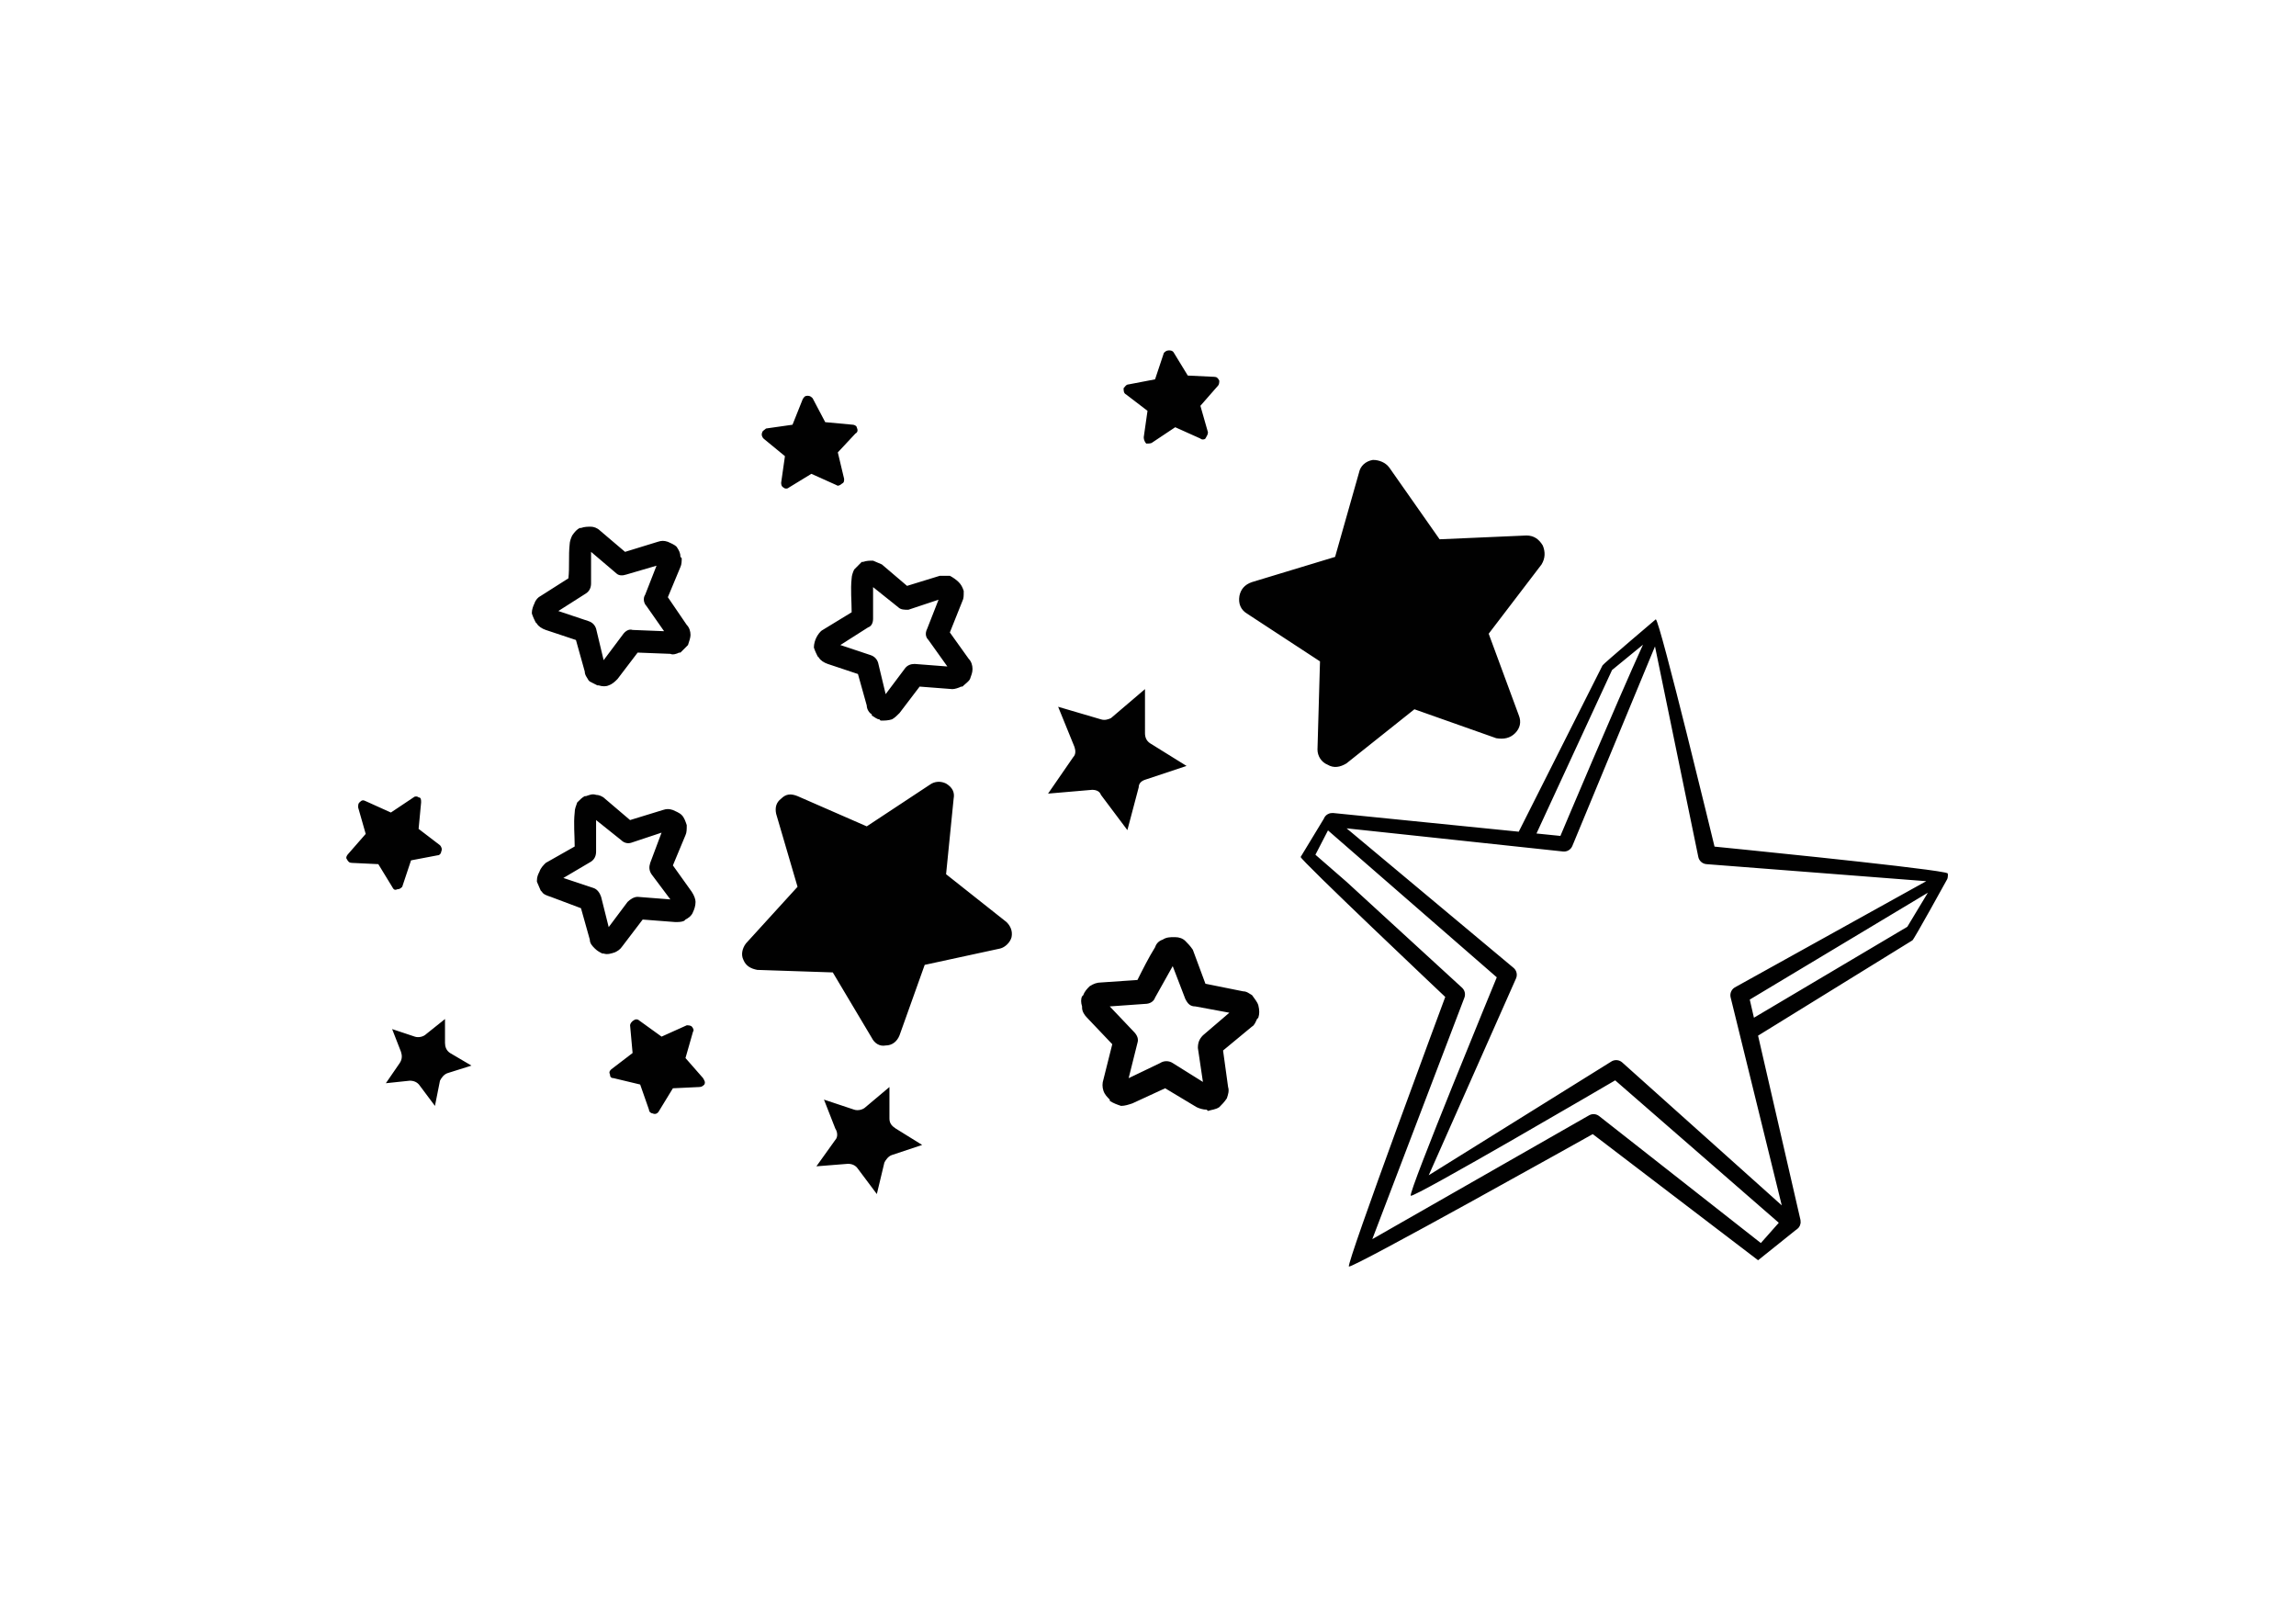 <?xml version="1.0" encoding="utf-8"?>
<!-- Generator: Adobe Illustrator 16.0.0, SVG Export Plug-In . SVG Version: 6.00 Build 0)  -->
<!DOCTYPE svg PUBLIC "-//W3C//DTD SVG 1.1//EN" "http://www.w3.org/Graphics/SVG/1.1/DTD/svg11.dtd">
<svg version="1.1" id="Layer_1" xmlns="http://www.w3.org/2000/svg" xmlns:xlink="http://www.w3.org/1999/xlink" x="0px" y="0px"
	 width="841.89px" height="595.28px" viewBox="0 0 841.89 595.28" enable-background="new 0 0 841.89 595.28" xml:space="preserve">
<path fill="#010101" d="M165.028,386.051l7.848,4.615l-8.77,2.762c-1.391,0.463-2.317,1.85-2.777,2.77l-1.843,9.242l-5.536-7.396
	c-0.922-1.384-2.314-1.846-3.695-1.846l-8.772,0.926l5.082-7.384c0.923-1.382,0.923-2.763,0.461-4.149l-3.238-8.316l8.31,2.768
	c1.393,0.479,3.239,0,4.161-0.924l6.917-5.531v8.776C163.175,383.746,163.644,385.133,165.028,386.051z M145.635,326.031
	c0.93,0,1.391-0.463,1.853-0.92l3.227-9.688l9.694-1.844c0.921,0,1.381-0.92,1.381-1.381c0.465-0.928,0-1.861-0.459-2.322
	l-7.839-5.996l0.921-9.689c0-0.935,0-1.857-0.921-1.857c-0.462-0.465-1.393-0.465-1.855,0l-8.308,5.55l-9.233-4.166
	c-0.923-0.462-1.382-0.462-2.304,0.473c-0.462,0.447-0.462,0.926-0.462,1.85l2.766,9.685l-6.464,7.391
	c-0.462,0.463-0.922,1.385-0.462,1.848c0.462,0.922,0.921,1.384,1.854,1.384l9.694,0.462l5.07,8.301
	C144.249,326.031,144.711,326.495,145.635,326.031z M196.877,228.639l-0.462-0.462c-0.459-0.919-0.924-1.844-1.386-3.226v-0.479
	c0-0.924,0.462-2.305,0.927-3.224c0.459-1.388,1.381-2.307,2.312-2.769l10.153-6.458c0.459-4.151,0-8.318,0.459-12.468
	c0-0.924,0.465-2.306,0.924-3.232c0.921-1.381,1.844-2.305,2.766-2.762h0.462c1.384-0.462,2.314-0.462,3.698-0.462
	c0.924,0,2.306,0.462,3.229,1.381l9.232,7.844l12.005-3.693c1.384-0.457,2.308-0.457,3.69,0c0.922,0.462,2.308,0.924,3.229,1.846
	c0.922,1.385,1.384,2.304,1.384,3.693l0.469,0.457c0,0.924,0,2.305-0.469,3.245l-4.613,11.071l6.925,10.16
	c0.921,0.919,1.386,2.308,1.386,3.689c0,0.923-0.465,2.307-0.924,3.688c-0.925,0.924-1.846,1.851-2.774,2.77h-0.462
	c-0.922,0.462-2.306,0.923-3.229,0.462l-11.998-0.462l-7.387,9.698c-0.924,0.924-1.846,1.848-3.228,2.313
	c-0.924,0.457-2.316,0.457-3.701,0h-0.459l-2.765-1.389l-0.462-0.462c-0.462-0.919-1.393-1.843-1.393-3.226l-3.229-11.547
	l-11.076-3.688C198.727,230.482,197.336,229.563,196.877,228.639z M204.731,224.01l11.077,3.71c1.384,0.457,2.306,1.381,2.768,2.762
	l2.764,11.549l6.931-9.241c0.921-1.381,2.304-2.308,3.685-1.843l11.55,0.462l-6.465-9.242c-0.924-0.919-1.387-2.769-0.46-4.15
	l4.155-10.626l-11.087,3.249c-1.378,0.457-2.762,0.457-3.686-0.462l-9.232-7.856v11.543c0,1.381-0.459,2.768-1.853,3.689
	L204.731,224.01z M287.818,167.237l-1.382,9.704c0,0.457,0,1.381,0.923,1.843c0.459,0.461,1.381,0.461,1.843,0l8.31-5.075
	l9.233,4.151c0.46,0.462,1.391,0,1.853-0.462c0.922-0.457,0.922-0.919,0.922-1.846l-2.314-9.698l6.464-6.92
	c0.924-0.462,0.924-1.381,0.462-2.306c0-0.479-0.924-0.919-1.384-0.919l-10.156-0.941l-4.617-8.763
	c-0.462-0.463-0.923-0.92-1.845-0.92c-0.922,0-1.384,0.457-1.846,1.382l-3.688,9.242l-9.704,1.381
	c-0.462,0.462-1.384,0.919-1.384,1.381c-0.462,0.926,0,1.846,0.459,2.307L287.818,167.237z M412.925,144.624l7.839,5.996
	l-1.385,9.699c0,0.923,0.463,1.842,0.923,2.304c0.924,0,1.854,0,2.317-0.462l8.309-5.531l9.231,4.15
	c0.462,0.462,1.384,0.462,1.843,0c0.461-0.919,0.926-1.381,0.926-2.307l-2.769-9.699l6.464-7.382c0.46-0.462,0.46-1.381,0.46-1.842
	c-0.46-0.927-0.922-1.398-1.853-1.398l-9.693-0.462l-5.072-8.301c-0.459-0.927-1.386-0.927-1.846-0.927
	c-0.931,0-1.39,0.462-1.852,0.927l-3.228,9.682l-9.694,1.859c-0.921,0-1.383,0.924-1.846,1.386
	C412,143.237,412,144.162,412.925,144.624z M313.207,208.794c0.924-0.924,1.849-1.864,2.77-2.783h0.462
	c1.381-0.462,2.312-0.462,3.695-0.462c0.924,0.462,2.307,0.923,3.228,1.381l9.232,7.86l12.008-3.693h3.687
	c0.924,0.462,2.308,1.386,3.229,2.305c0.923,0.926,1.385,1.845,1.855,3.231v0.462c0,1.383,0,2.302-0.47,3.227l-4.615,11.549
	l6.929,9.684c0.921,0.919,1.381,2.32,1.381,3.703c0,1.387-0.459,2.307-0.919,3.688c-0.462,0.924-1.847,1.848-2.776,2.77h-0.462
	c-0.923,0.462-2.307,0.924-3.228,0.924l-12.002-0.924l-7.383,9.703c-0.924,0.919-1.846,1.843-2.77,2.305
	c-1.384,0.457-2.774,0.457-4.158,0.457l-0.459-0.457c-0.923,0-1.847-0.924-2.769-1.386v-0.457c-0.922-0.462-1.853-1.85-1.853-3.245
	l-3.227-11.531l-11.078-3.693c-1.384-0.462-2.776-1.381-3.238-2.321l-0.46-0.458c-0.462-0.923-0.924-1.847-1.384-3.23
	c0-1.381,0.46-2.768,0.922-3.689c0.462-0.923,1.384-2.304,2.314-2.766l10.615-6.475c0-4.15-0.459-8.301,0-12.451
	C312.285,211.097,312.748,209.713,313.207,208.794z M308.136,236.478l11.077,3.693c1.381,0.462,2.306,1.384,2.767,2.779l2.77,11.532
	l6.924-9.224c0.922-1.383,2.306-1.846,3.692-1.846l12.003,0.927l-6.924-9.704c-0.925-0.922-1.384-2.303-0.462-4.152l4.16-10.622
	l-11.085,3.688c-1.384,0-2.769,0-3.69-0.919l-9.231-7.382v11.547c0,1.382-0.462,2.769-1.851,3.226L308.136,236.478z
	 M486.777,280.342c2.309,1.384,4.623,0.927,6.926-0.461l24.932-19.85l30.003,10.607c2.776,0.462,5.077,0,6.924-1.843
	c1.843-1.844,2.305-4.15,1.384-6.458l-11.078-30.006l19.388-25.402c1.391-2.305,1.391-4.608,0.46-6.916
	c-1.384-2.304-3.229-3.693-6.002-3.693l-31.847,1.389l-18.465-26.322c-1.391-1.846-3.697-2.77-6.003-2.77
	c-2.77,0.462-4.611,2.308-5.073,4.613l-8.78,30.937l-30.463,9.234c-2.776,0.926-4.158,2.769-4.617,5.077
	c-0.462,2.769,0.459,5.069,2.774,6.472l26.772,17.522l-0.922,32.316C483.09,277.111,484.474,279.419,486.777,280.342z
	 M225.5,349.129c-1.382,0.456-2.764,0.918-4.16,0.456h-0.459c-0.92-0.456-1.844-0.921-2.766-1.845
	c-0.922-0.92-1.843-1.859-1.843-3.246l-3.239-11.527l-11.077-4.168c-1.383-0.445-2.767-0.922-3.229-1.842l-0.459-0.462
	c-0.462-0.927-0.931-2.308-1.39-3.227v-0.462c0-1.389,0.459-2.307,0.928-3.231c0.462-1.384,1.384-2.308,2.306-3.227l10.615-6.011
	c0-4.149-0.459-8.301,0-12.453c0-1.386,0.461-2.305,0.923-3.693c0.922-0.935,1.846-1.857,2.768-2.322h0.462
	c1.393-0.462,2.314-0.919,3.698-0.462c0.919,0,2.304,0.462,3.233,1.389l9.224,7.854l12.007-3.689c1.385-0.462,2.307-0.462,3.692,0
	c0.922,0.462,2.306,0.924,3.236,1.846c0.922,0.924,1.381,2.304,1.843,3.688v0.463c0,0.924,0,2.305-0.462,3.231l-4.617,11.079
	l6.925,9.689c0.922,1.396,1.382,2.783,1.382,3.703c0,1.381-0.46,2.77-0.92,3.688c-0.462,1.388-1.846,2.307-2.771,2.769l-0.459,0.463
	c-0.922,0.461-2.314,0.461-3.236,0.461l-12.002-0.924l-7.383,9.703C227.346,348.201,226.424,348.664,225.5,349.129z
	 M223.196,339.887l6.917-9.227c0.92-0.92,2.312-1.861,3.698-1.861l11.998,0.941l-6.92-9.24c-0.928-1.381-0.928-2.771-0.466-4.151
	l4.157-11.087l-11.085,3.689c-1.383,0.463-2.767,0-3.688-0.921l-9.232-7.38v11.549c0,1.381-0.462,2.766-1.846,3.688l-10.153,5.992
	l11.078,3.689c1.381,0.463,2.305,1.85,2.765,3.23L223.196,339.887z M461.391,368.51c0.461,1.85,0.461,3.23,0,4.611l-0.463,0.465
	c-0.459,0.919-0.922,2.305-1.846,2.766l-10.615,8.781l1.846,13.387c0.462,1.389,0,2.77-0.459,4.15
	c-0.925,1.389-1.849,2.307-2.771,3.231c-1.382,0.919-2.774,0.919-4.155,1.384l-0.465-0.465c-1.382,0-2.766-0.463-3.696-0.919
	l-11.537-6.92l-12.002,5.533c-1.381,0.462-2.765,0.925-4.158,0.925c-1.384-0.463-2.766-0.925-4.15-1.844v-0.465
	c-0.922-0.919-1.846-1.842-2.314-3.223c-0.459-1.389-0.459-2.785,0-4.168l3.236-12.913l-9.232-9.706
	c-0.921-0.919-1.843-2.305-1.843-3.689v-0.461c-0.462-1.382-0.462-2.77,0-3.688l0.459-0.462c0.462-1.381,1.384-2.305,2.307-3.241
	c1.384-0.923,2.765-1.386,4.151-1.386l13.39-0.921c1.846-3.692,4.152-8.301,6.467-11.994c0.46-1.397,1.384-2.322,2.768-2.784
	c1.381-0.919,2.771-0.919,4.157-0.919h0.463c1.382,0,2.766,0.462,3.688,1.381c0.922,0.925,1.846,1.864,2.768,3.245l4.619,12.455
	l13.844,2.783c1.394,0,2.314,0.919,3.236,1.381C460.006,366.201,460.928,367.129,461.391,368.51z M450.774,371.278l-12.47-2.308
	c-1.844,0-2.768-0.92-3.689-2.77l-4.609-12.003l-6.466,11.546c-0.462,1.385-1.854,2.307-3.698,2.307l-12.922,0.92l8.77,9.228
	c1.384,1.381,1.846,2.778,1.384,4.164l-3.227,12.915l11.535-5.538c1.387-0.919,3.238-0.919,4.625,0l11.075,6.92l-1.847-12.451
	c0-1.846,0.463-3.231,1.847-4.629L450.774,371.278z M384.299,290.951l16.155-1.386c1.384,0,2.771,0.462,3.229,1.843l9.701,12.93
	l4.151-15.692c0-1.384,0.922-2.307,2.307-2.769l15.235-5.073l-13.392-8.319c-1.384-0.921-1.844-2.302-1.844-3.689V252.64
	l-12.462,10.622c-0.921,0.462-2.305,0.919-3.696,0.462l-15.689-4.612l6.005,14.757c0.459,1.384,0.459,2.765-0.469,3.704
	L384.299,290.951z M251.351,387.896l2.771-9.698c0.459-0.462,0-1.387-0.462-1.847c-0.459-0.461-1.383-0.461-1.846-0.461l-9.232,4.15
	l-8.309-5.992c-0.461-0.463-1.382-0.463-1.847,0c-0.929,0.456-1.392,1.379-1.392,1.842l0.921,10.16l-7.837,5.996
	c-0.459,0.463-0.921,0.924-0.459,1.844c0,0.926,0.459,1.387,1.38,1.387l9.694,2.322l3.229,9.221c0,0.926,0.928,1.387,1.39,1.387
	c0.924,0.459,1.846,0,2.308-0.922l5.074-8.304l9.702-0.462c0.92,0,1.38-0.477,1.842-0.92c0.459-0.94,0-1.402-0.462-2.322
	L251.351,387.896z M326.137,410.051V398.52l-8.776,7.382c-0.921,0.919-2.768,1.384-4.154,0.919l-11.075-3.689l4.151,10.609
	c0.922,1.383,0.922,3.248,0,4.166l-6.928,9.683l11.547-0.919c1.382,0,2.766,0.462,3.69,1.845l6.925,9.242l2.766-11.549
	c0.464-0.919,1.39-2.308,2.774-2.771l11.08-3.688l-9.694-6.01C327.059,412.816,326.137,411.896,326.137,410.051z M346.906,320.5
	l2.77-27.704c0.459-2.308-0.462-4.151-2.77-5.535c-1.84-0.923-4.147-0.923-6.002,0.458l-23.083,15.237l-25.382-11.087
	c-2.314-0.919-4.161-0.919-6.002,0.927c-1.846,1.396-2.305,3.246-1.846,5.545l7.849,26.77l-18.923,20.77
	c-1.393,1.859-1.855,4.166-0.933,6.01c0.933,2.308,2.776,3.23,5.082,3.689l27.698,0.925l14.312,24.016
	c0.921,1.842,2.769,3.226,5.076,2.769c2.31,0,4.155-1.388,5.08-3.71l9.232-25.843l27.692-5.996c1.849-0.462,3.701-2.308,4.16-4.165
	c0.462-2.308-0.459-4.152-1.853-5.534L346.906,320.5z M644.649,462.026l-60.627-46.242c0,0-88.348,49.45-89.407,48.54
	c-1.072-0.914,35.325-98.825,35.325-98.825s-53.604-50.669-53.015-51.337l8.502-14.02c0.01-0.02,0.008-0.047,0.013-0.071
	c0.14-0.331,0.335-0.632,0.568-0.89l0.003-0.01c0.223-0.254,0.482-0.462,0.757-0.627c0.077-0.051,0.159-0.071,0.228-0.106
	c0.22-0.116,0.445-0.217,0.688-0.277c0.114-0.029,0.231-0.029,0.345-0.051c0.214-0.023,0.428-0.048,0.65-0.043
	c0.04,0.005,0.074-0.005,0.111-0.005l68.1,6.852l30.722-60.972c0.237-0.53,19.237-16.646,19.513-16.881c0,0,0.007-0.005,0.007-0.015
	c1.438,0.13,21.548,83.338,21.548,83.338s73.85,7.316,84.266,9.455c0.237,0.021,0.382,0.051,0.402,0.082c0,0,0.003,0,0.003,0.005
	c0.511,0.12,0.825,0.22,0.847,0.3c0.099,0.453,0.072,0.916-0.009,1.353c-0.008,0.186-0.063,0.402-0.164,0.665
	c-0.012,0.014-0.021,0.033-0.021,0.055c-0.305,0.541-12.162,22.09-12.765,22.451l-56.595,34.939l15.545,67.55
	c0.018,0.055,0.006,0.11,0.015,0.165c0.036,0.2,0.046,0.406,0.04,0.606c0.003,0.133,0.008,0.259-0.006,0.382
	c-0.034,0.217-0.092,0.413-0.154,0.613c-0.04,0.117-0.057,0.223-0.105,0.324c-0.104,0.23-0.239,0.447-0.402,0.643
	c-0.045,0.064-0.077,0.135-0.123,0.199c-0.008,0-0.009,0.012-0.009,0.012l-0.185,0.149c-0.184,0.176-0.365,0.373-0.598,0.503
	l-0.104,0.06L644.649,462.026z M582.668,408.9l0.166-0.088c1.138-0.58,2.524-0.434,3.537,0.365l59.288,46.543l6.581-7.428
	l-59.99-52.217c0,0-73.878,43.252-74.966,42.303c-1.09-0.939,31.553-80.076,31.553-80.076l-61.893-53.863l-4.61,8.918l11.377,9.902
	l42.386,38.855c1.007,0.922,1.347,2.368,0.864,3.641l-33.77,88.532L582.668,408.9z M602.447,236.353l-11.347,9.293l-27.707,59.925
	l8.772,0.89C572.166,306.46,592.887,257.307,602.447,236.353z M554.25,310.153l-40.649-4.353l-19.83-2.115l3.839,3.205
	l57.415,47.977c1.091,0.947,1.446,2.48,0.882,3.809l-32.023,72.189l67.016-41.732l0.23-0.131c1.193-0.594,2.645-0.417,3.663,0.469
	l54.395,48.717l4.144,3.725l-6.441-26.188l-7.987-32.496l-1.634-6.65l-2.7-10.973c-0.319-1.408,0.294-2.863,1.532-3.598
	l70.211-38.956l-0.16-0.009l-32.525-2.525l-47.936-3.713c-1.436-0.123-2.628-1.166-2.947-2.57l-11.59-56.309l-4.307-20.935
	l-1.614,3.89l-28.702,69.281c-0.56,1.332-1.914,2.14-3.351,2.014l-12.229-1.307L554.25,310.153z M643.126,373.111l56.239-33.335
	l7.535-12.493l-65.305,39.181L643.126,373.111z"/>
</svg>
